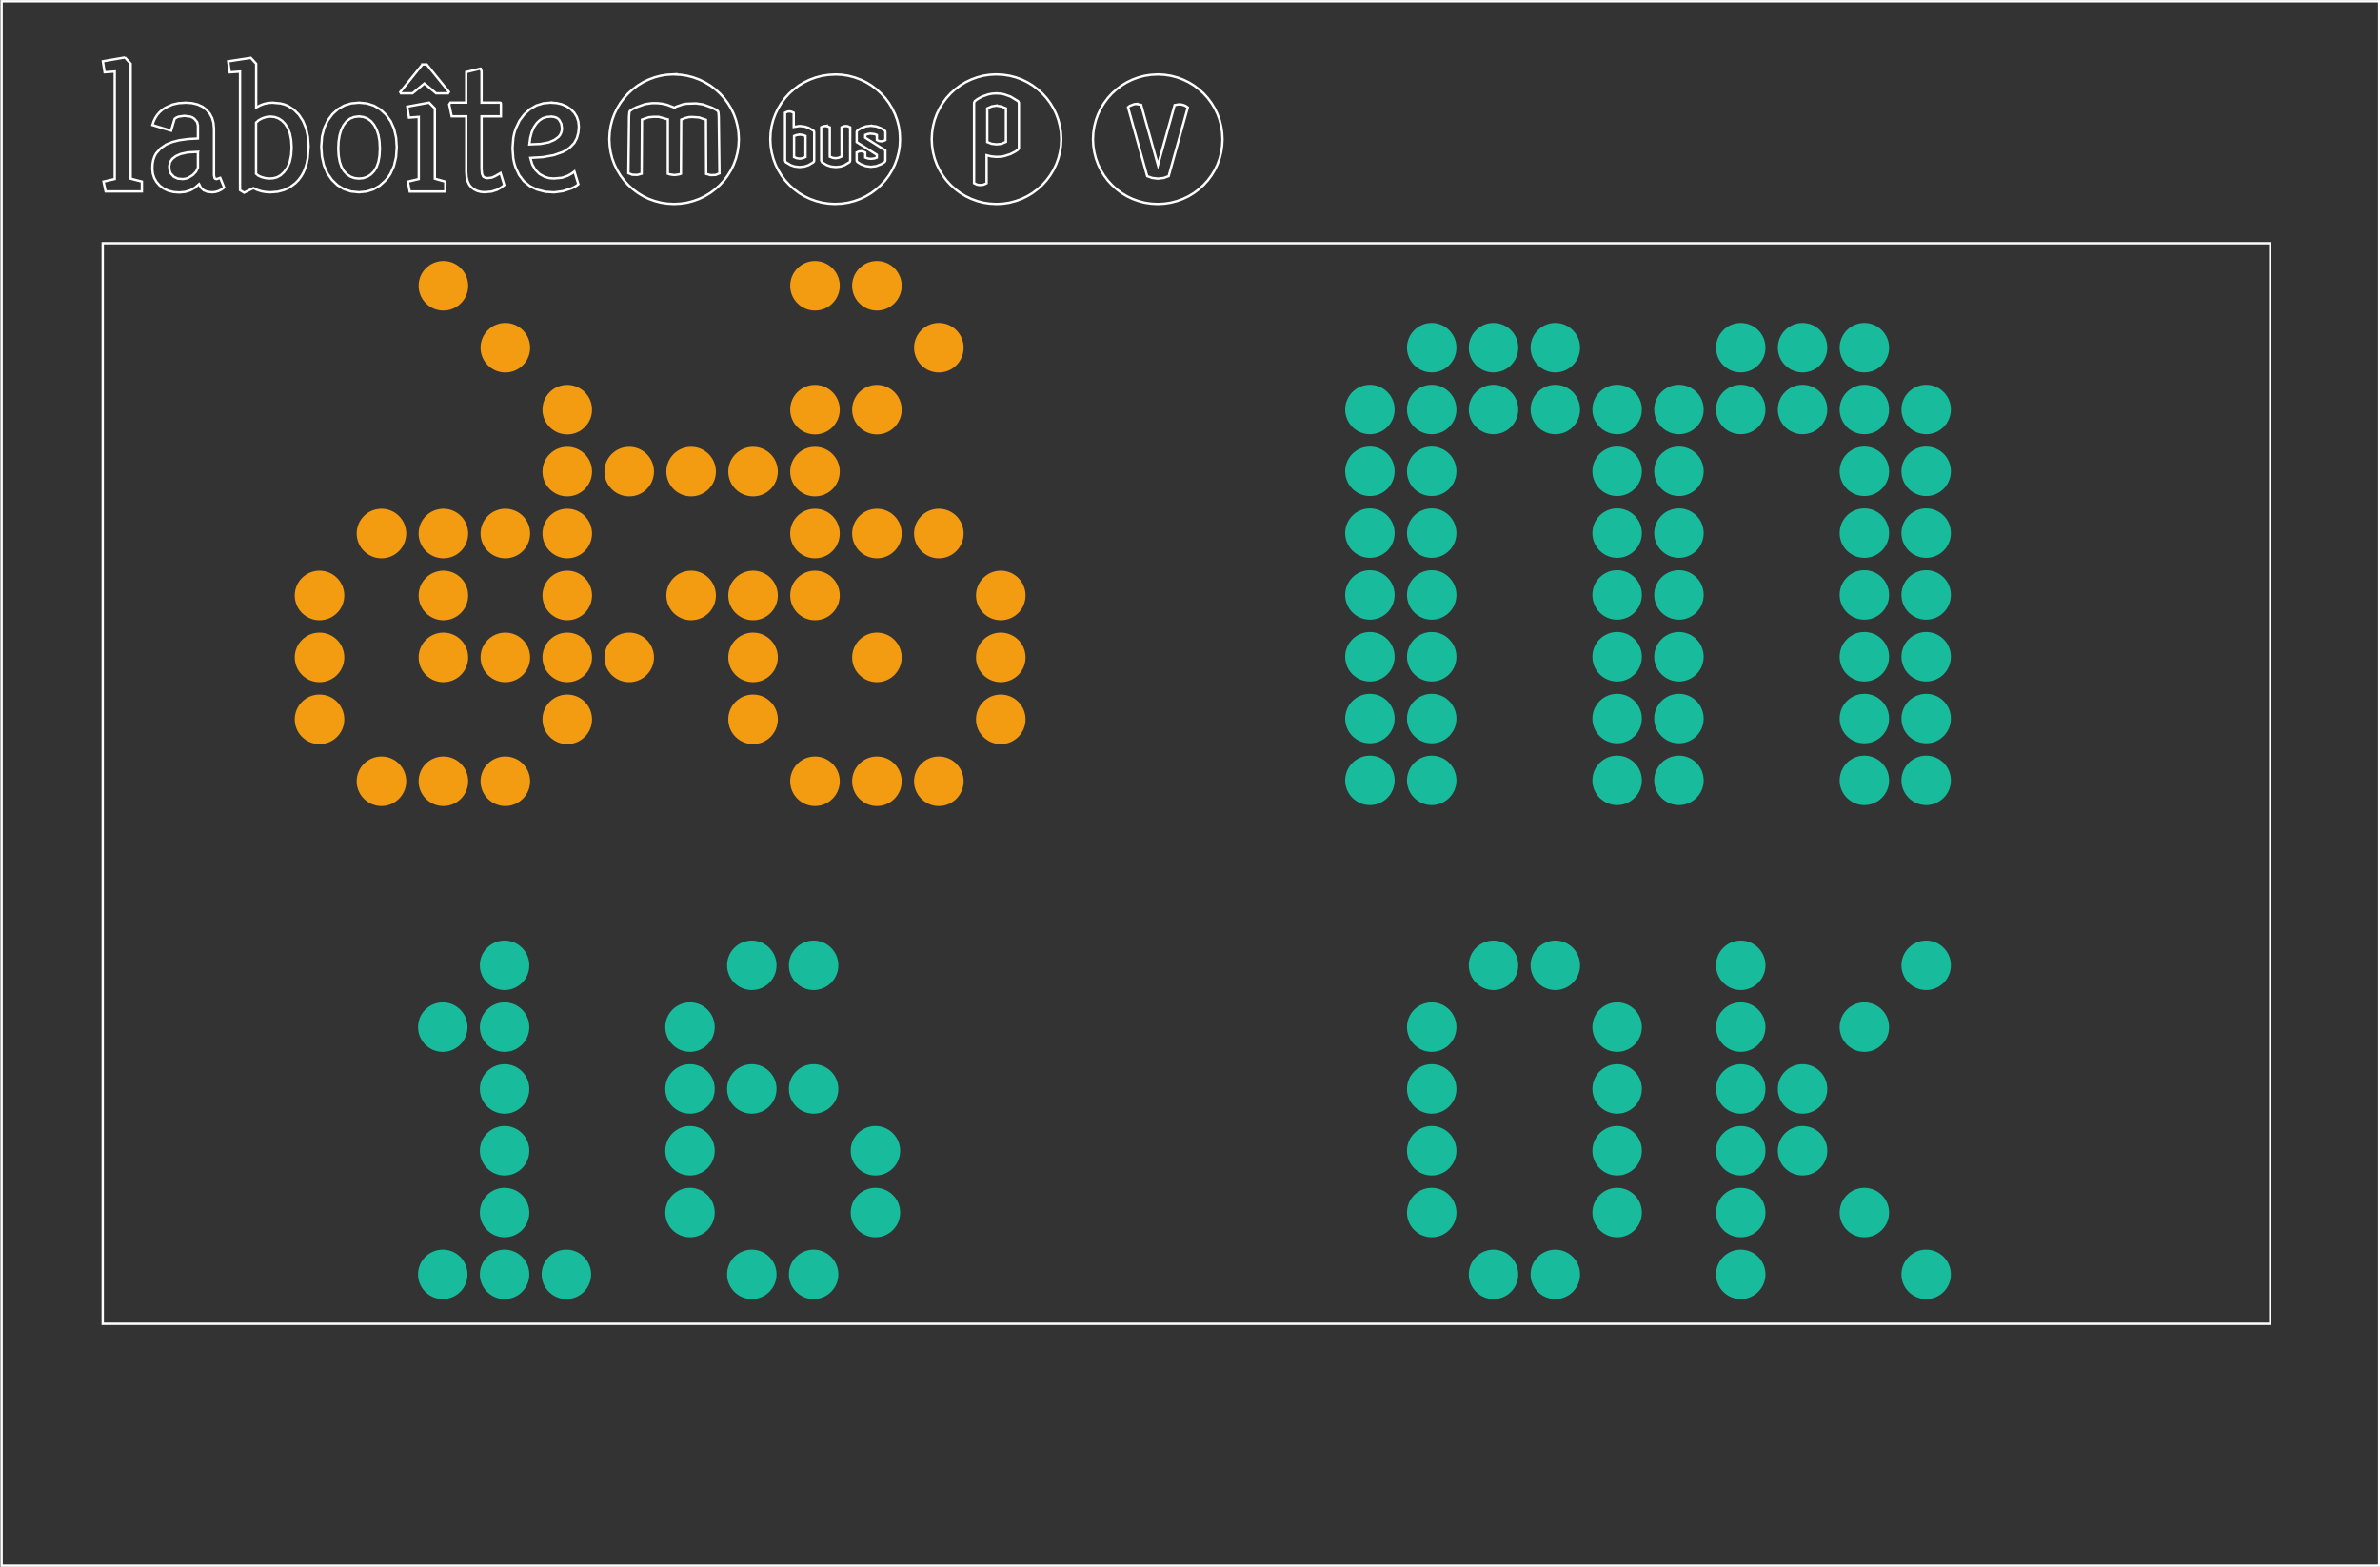 <?xml version="1.0" encoding="UTF-8" standalone="no"?>
<!-- Created with Inkscape (http://www.inkscape.org/) -->

<svg
   xmlns:dc="http://purl.org/dc/elements/1.1/"
   xmlns:cc="http://creativecommons.org/ns#"
   xmlns:rdf="http://www.w3.org/1999/02/22-rdf-syntax-ns#"
   xmlns:svg="http://www.w3.org/2000/svg"
   xmlns="http://www.w3.org/2000/svg"
   xmlns:sodipodi="http://sodipodi.sourceforge.net/DTD/sodipodi-0.dtd"
   xmlns:inkscape="http://www.inkscape.org/namespaces/inkscape"
   width="54.337mm"
   height="35.775mm"
   viewBox="0 0 192.532 126.761"
   id="svg2"
   version="1.1"
   inkscape:version="0.91 r13725"
   sodipodi:docname="laboite_specs.svg">
  <rect x="0" y="0" width="192.532" height="126.761" fill="#333333" stroke="none"/>
  <defs
     id="defs4" />
  <sodipodi:namedview
     id="base"
     pagecolor="#ffffff"
     bordercolor="#666666"
     borderopacity="1.0"
     inkscape:pageopacity="0.0"
     inkscape:pageshadow="2"
     inkscape:zoom="2.8779246"
     inkscape:cx="72.84954"
     inkscape:cy="62.286071"
     inkscape:document-units="px"
     inkscape:current-layer="g10619"
     showgrid="false"
     showguides="false"
     inkscape:window-width="1440"
     inkscape:window-height="785"
     inkscape:window-x="0"
     inkscape:window-y="1"
     inkscape:window-maximized="1"
     fit-margin-top="0"
     fit-margin-left="0"
     fit-margin-right="0"
     fit-margin-bottom="0">
    <inkscape:grid
       type="xygrid"
       id="grid4237"
       originx="-90.051"
       originy="-763.524" />
  </sodipodi:namedview>
  <g
     inkscape:label="Calque 1"
     inkscape:groupmode="layer"
     id="layer1"
     transform="translate(-90.051,-162.078)">
    <g
       id="g9089"
       transform="translate(40.573,-15.837)">
      <circle
         style="opacity:1;fill:#18bc9c;fill-opacity:1;stroke:none;stroke-opacity:1"
         id="circle6021"
         cx="190.297"
         cy="211.043"
         r="2" />
      <circle
         style="opacity:1;fill:#18bc9c;fill-opacity:1;stroke:none;stroke-opacity:1"
         id="circle6025"
         cx="165.297"
         cy="216.043"
         r="2" />
      <circle
         r="2"
         cy="211.043"
         cx="195.297"
         id="circle6051"
         style="opacity:1;fill:#18bc9c;fill-opacity:1;stroke:none;stroke-opacity:1" />
      <circle
         style="opacity:1;fill:#18bc9c;fill-opacity:1;stroke:none;stroke-opacity:1"
         id="circle6061"
         cx="180.297"
         cy="216.043"
         r="2" />
      <circle
         r="2"
         cy="216.043"
         cx="185.297"
         id="circle6063"
         style="opacity:1;fill:#18bc9c;fill-opacity:1;stroke:none;stroke-opacity:1" />
      <circle
         r="2"
         cy="216.043"
         cx="200.297"
         id="circle6069"
         style="opacity:1;fill:#18bc9c;fill-opacity:1;stroke:none;stroke-opacity:1" />
      <circle
         style="opacity:1;fill:#18bc9c;fill-opacity:1;stroke:none;stroke-opacity:1"
         id="circle6071"
         cx="205.297"
         cy="216.043"
         r="2" />
      <circle
         r="2"
         cy="211.043"
         cx="180.297"
         id="circle6093"
         style="opacity:1;fill:#18bc9c;fill-opacity:1;stroke:none;stroke-opacity:1" />
      <circle
         style="opacity:1;fill:#18bc9c;fill-opacity:1;stroke:none;stroke-opacity:1"
         id="circle6095"
         cx="185.297"
         cy="211.043"
         r="2" />
      <circle
         r="2"
         cy="211.043"
         cx="200.297"
         id="circle6097"
         style="opacity:1;fill:#18bc9c;fill-opacity:1;stroke:none;stroke-opacity:1" />
      <circle
         r="2"
         cy="211.043"
         cx="205.297"
         id="circle6099"
         style="opacity:1;fill:#18bc9c;fill-opacity:1;stroke:none;stroke-opacity:1" />
      <circle
         style="opacity:1;fill:#18bc9c;fill-opacity:1;stroke:none;stroke-opacity:1"
         id="circle6107"
         cx="160.297"
         cy="216.043"
         r="2" />
      <circle
         r="2"
         cy="236.043"
         cx="160.297"
         id="circle6229"
         style="opacity:1;fill:#18bc9c;fill-opacity:1;stroke:none;stroke-opacity:1" />
      <circle
         style="opacity:1;fill:#18bc9c;fill-opacity:1;stroke:none;stroke-opacity:1"
         id="circle6231"
         cx="165.297"
         cy="236.043"
         r="2" />
      <circle
         r="2"
         cy="231.043"
         cx="180.297"
         id="circle6257"
         style="opacity:1;fill:#18bc9c;fill-opacity:1;stroke:none;stroke-opacity:1" />
      <circle
         r="2"
         cy="231.043"
         cx="185.297"
         id="circle6259"
         style="opacity:1;fill:#18bc9c;fill-opacity:1;stroke:none;stroke-opacity:1" />
      <circle
         r="2"
         cy="236.043"
         cx="185.297"
         id="circle6265"
         style="opacity:1;fill:#18bc9c;fill-opacity:1;stroke:none;stroke-opacity:1" />
      <circle
         style="opacity:1;fill:#18bc9c;fill-opacity:1;stroke:none;stroke-opacity:1"
         id="circle6271"
         cx="200.297"
         cy="236.043"
         r="2" />
      <circle
         style="opacity:1;fill:#18bc9c;fill-opacity:1;stroke:none;stroke-opacity:1"
         id="circle6273"
         cx="205.297"
         cy="236.043"
         r="2" />
      <circle
         r="2"
         cy="221.043"
         cx="160.297"
         id="circle6277"
         style="opacity:1;fill:#18bc9c;fill-opacity:1;stroke:none;stroke-opacity:1" />
      <circle
         style="opacity:1;fill:#18bc9c;fill-opacity:1;stroke:none;stroke-opacity:1"
         id="circle6279"
         cx="165.297"
         cy="221.043"
         r="2" />
      <circle
         style="opacity:1;fill:#18bc9c;fill-opacity:1;stroke:none;stroke-opacity:1"
         id="circle6307"
         cx="200.297"
         cy="231.043"
         r="2" />
      <circle
         style="opacity:1;fill:#18bc9c;fill-opacity:1;stroke:none;stroke-opacity:1"
         id="circle6309"
         cx="205.297"
         cy="231.043"
         r="2" />
      <circle
         style="opacity:1;fill:#18bc9c;fill-opacity:1;stroke:none;stroke-opacity:1"
         id="circle6349"
         cx="160.297"
         cy="241.043"
         r="2" />
      <circle
         style="opacity:1;fill:#18bc9c;fill-opacity:1;stroke:none;stroke-opacity:1"
         id="circle6351"
         cx="165.297"
         cy="241.043"
         r="2" />
      <circle
         style="opacity:1;fill:#18bc9c;fill-opacity:1;stroke:none;stroke-opacity:1"
         id="circle6391"
         cx="180.297"
         cy="236.043"
         r="2" />
      <circle
         style="opacity:1;fill:#18bc9c;fill-opacity:1;stroke:none;stroke-opacity:1"
         id="circle6587"
         cx="195.297"
         cy="206.043"
         r="2" />
      <circle
         r="2"
         cy="206.043"
         cx="200.297"
         id="circle6589"
         style="opacity:1;fill:#18bc9c;fill-opacity:1;stroke:none;stroke-opacity:1" />
      <circle
         style="opacity:1;fill:#18bc9c;fill-opacity:1;stroke:none;stroke-opacity:1"
         id="circle6607"
         cx="165.297"
         cy="206.043"
         r="2" />
      <circle
         r="2"
         cy="211.043"
         cx="160.297"
         id="circle6621"
         style="opacity:1;fill:#18bc9c;fill-opacity:1;stroke:none;stroke-opacity:1" />
      <circle
         r="2"
         cy="206.043"
         cx="170.297"
         id="circle6645"
         style="opacity:1;fill:#18bc9c;fill-opacity:1;stroke:none;stroke-opacity:1" />
      <circle
         style="opacity:1;fill:#18bc9c;fill-opacity:1;stroke:none;stroke-opacity:1"
         id="circle6647"
         cx="175.297"
         cy="206.043"
         r="2" />
      <circle
         r="2"
         cy="206.043"
         cx="190.297"
         id="circle6653"
         style="opacity:1;fill:#18bc9c;fill-opacity:1;stroke:none;stroke-opacity:1" />
      <circle
         r="2"
         cy="211.043"
         cx="165.297"
         id="circle6659"
         style="opacity:1;fill:#18bc9c;fill-opacity:1;stroke:none;stroke-opacity:1" />
      <circle
         style="opacity:1;fill:#18bc9c;fill-opacity:1;stroke:none;stroke-opacity:1"
         id="circle6661"
         cx="170.297"
         cy="211.043"
         r="2" />
      <circle
         r="2"
         cy="211.043"
         cx="175.297"
         id="circle6663"
         style="opacity:1;fill:#18bc9c;fill-opacity:1;stroke:none;stroke-opacity:1" />
      <circle
         r="2"
         cy="221.043"
         cx="180.297"
         id="circle6681"
         style="opacity:1;fill:#18bc9c;fill-opacity:1;stroke:none;stroke-opacity:1" />
      <circle
         style="opacity:1;fill:#18bc9c;fill-opacity:1;stroke:none;stroke-opacity:1"
         id="circle6683"
         cx="185.297"
         cy="221.043"
         r="2" />
      <circle
         r="2"
         cy="221.043"
         cx="200.297"
         id="circle6689"
         style="opacity:1;fill:#18bc9c;fill-opacity:1;stroke:none;stroke-opacity:1" />
      <circle
         style="opacity:1;fill:#18bc9c;fill-opacity:1;stroke:none;stroke-opacity:1"
         id="circle6693"
         cx="160.297"
         cy="226.043"
         r="2" />
      <circle
         r="2"
         cy="221.043"
         cx="205.297"
         id="circle6707"
         style="opacity:1;fill:#18bc9c;fill-opacity:1;stroke:none;stroke-opacity:1" />
      <circle
         r="2"
         cy="226.043"
         cx="165.297"
         id="circle6713"
         style="opacity:1;fill:#18bc9c;fill-opacity:1;stroke:none;stroke-opacity:1" />
      <circle
         r="2"
         cy="226.043"
         cx="180.297"
         id="circle6719"
         style="opacity:1;fill:#18bc9c;fill-opacity:1;stroke:none;stroke-opacity:1" />
      <circle
         r="2"
         cy="226.043"
         cx="200.297"
         id="circle6721"
         style="opacity:1;fill:#18bc9c;fill-opacity:1;stroke:none;stroke-opacity:1" />
      <circle
         r="2"
         cy="226.043"
         cx="205.297"
         id="circle6723"
         style="opacity:1;fill:#18bc9c;fill-opacity:1;stroke:none;stroke-opacity:1" />
      <circle
         style="opacity:1;fill:#18bc9c;fill-opacity:1;stroke:none;stroke-opacity:1"
         id="circle6747"
         cx="180.297"
         cy="241.043"
         r="2" />
      <circle
         r="2"
         cy="226.043"
         cx="185.297"
         id="circle6759"
         style="opacity:1;fill:#18bc9c;fill-opacity:1;stroke:none;stroke-opacity:1" />
      <circle
         r="2"
         cy="231.043"
         cx="160.297"
         id="circle6773"
         style="opacity:1;fill:#18bc9c;fill-opacity:1;stroke:none;stroke-opacity:1" />
      <circle
         r="2"
         cy="231.043"
         cx="165.297"
         id="circle6775"
         style="opacity:1;fill:#18bc9c;fill-opacity:1;stroke:none;stroke-opacity:1" />
      <circle
         style="opacity:1;fill:#18bc9c;fill-opacity:1;stroke:none;stroke-opacity:1"
         id="circle6785"
         cx="185.297"
         cy="241.043"
         r="2" />
      <circle
         style="opacity:1;fill:#18bc9c;fill-opacity:1;stroke:none;stroke-opacity:1"
         id="circle6791"
         cx="200.297"
         cy="241.043"
         r="2" />
      <circle
         style="opacity:1;fill:#18bc9c;fill-opacity:1;stroke:none;stroke-opacity:1"
         id="circle6795"
         cx="205.297"
         cy="241.043"
         r="2" />
    </g>
    <g
       id="g9347"
       transform="matrix(1.002,0,0,1.002,25.422,-21.257)">
      <circle
         r="2"
         cy="206.043"
         cx="135.297"
         id="circle6015"
         style="opacity:1;fill:#f39c12;fill-opacity:1;stroke:none;stroke-opacity:1" />
      <circle
         style="opacity:1;fill:#f39c12;fill-opacity:1;stroke:none;stroke-opacity:1"
         id="circle6033"
         cx="100.297"
         cy="206.043"
         r="2" />
      <circle
         style="opacity:1;fill:#f39c12;fill-opacity:1;stroke:none;stroke-opacity:1"
         id="circle6081"
         cx="130.297"
         cy="206.043"
         r="2" />
      <circle
         style="opacity:1;fill:#f39c12;fill-opacity:1;stroke:none;stroke-opacity:1"
         id="circle6087"
         cx="105.297"
         cy="211.043"
         r="2" />
      <circle
         style="opacity:1;fill:#f39c12;fill-opacity:1;stroke:none;stroke-opacity:1"
         id="circle6109"
         cx="120.297"
         cy="221.043"
         r="2" />
      <circle
         r="2"
         cy="221.043"
         cx="125.297"
         id="circle6111"
         style="opacity:1;fill:#f39c12;fill-opacity:1;stroke:none;stroke-opacity:1" />
      <circle
         r="2"
         cy="221.043"
         cx="130.297"
         id="circle6113"
         style="opacity:1;fill:#f39c12;fill-opacity:1;stroke:none;stroke-opacity:1" />
      <circle
         style="opacity:1;fill:#f39c12;fill-opacity:1;stroke:none;stroke-opacity:1"
         id="circle6219"
         cx="95.297"
         cy="226.043"
         r="2" />
      <circle
         r="2"
         cy="226.043"
         cx="100.297"
         id="circle6221"
         style="opacity:1;fill:#f39c12;fill-opacity:1;stroke:none;stroke-opacity:1" />
      <circle
         style="opacity:1;fill:#f39c12;fill-opacity:1;stroke:none;stroke-opacity:1"
         id="circle6223"
         cx="135.297"
         cy="226.043"
         r="2" />
      <circle
         r="2"
         cy="231.043"
         cx="90.297"
         id="circle6225"
         style="opacity:1;fill:#f39c12;fill-opacity:1;stroke:none;stroke-opacity:1" />
      <circle
         style="opacity:1;fill:#f39c12;fill-opacity:1;stroke:none;stroke-opacity:1"
         id="circle6241"
         cx="105.297"
         cy="226.043"
         r="2" />
      <circle
         r="2"
         cy="226.043"
         cx="110.297"
         id="circle6243"
         style="opacity:1;fill:#f39c12;fill-opacity:1;stroke:none;stroke-opacity:1" />
      <circle
         style="opacity:1;fill:#f39c12;fill-opacity:1;stroke:none;stroke-opacity:1"
         id="circle6249"
         cx="140.297"
         cy="226.043"
         r="2" />
      <circle
         style="opacity:1;fill:#f39c12;fill-opacity:1;stroke:none;stroke-opacity:1"
         id="circle6289"
         cx="130.297"
         cy="226.043"
         r="2" />
      <circle
         style="opacity:1;fill:#f39c12;fill-opacity:1;stroke:none;stroke-opacity:1"
         id="circle6301"
         cx="100.297"
         cy="231.043"
         r="2" />
      <circle
         r="2"
         cy="231.043"
         cx="110.297"
         id="circle6305"
         style="opacity:1;fill:#f39c12;fill-opacity:1;stroke:none;stroke-opacity:1" />
      <circle
         r="2"
         cy="241.043"
         cx="125.297"
         id="circle6313"
         style="opacity:1;fill:#f39c12;fill-opacity:1;stroke:none;stroke-opacity:1" />
      <circle
         r="2"
         cy="241.043"
         cx="145.297"
         id="circle6325"
         style="opacity:1;fill:#f39c12;fill-opacity:1;stroke:none;stroke-opacity:1" />
      <circle
         r="2"
         cy="246.043"
         cx="95.297"
         id="circle6329"
         style="opacity:1;fill:#f39c12;fill-opacity:1;stroke:none;stroke-opacity:1" />
      <circle
         style="opacity:1;fill:#f39c12;fill-opacity:1;stroke:none;stroke-opacity:1"
         id="circle6331"
         cx="140.297"
         cy="246.043"
         r="2" />
      <circle
         r="2"
         cy="246.043"
         cx="100.297"
         id="circle6355"
         style="opacity:1;fill:#f39c12;fill-opacity:1;stroke:none;stroke-opacity:1" />
      <circle
         r="2"
         cy="246.043"
         cx="105.297"
         id="circle6357"
         style="opacity:1;fill:#f39c12;fill-opacity:1;stroke:none;stroke-opacity:1" />
      <circle
         r="2"
         cy="246.043"
         cx="130.297"
         id="circle6403"
         style="opacity:1;fill:#f39c12;fill-opacity:1;stroke:none;stroke-opacity:1" />
      <circle
         style="opacity:1;fill:#f39c12;fill-opacity:1;stroke:none;stroke-opacity:1"
         id="circle6405"
         cx="135.297"
         cy="246.043"
         r="2" />
      <circle
         r="2"
         cy="216.043"
         cx="130.297"
         id="circle6625"
         style="opacity:1;fill:#f39c12;fill-opacity:1;stroke:none;stroke-opacity:1" />
      <circle
         r="2"
         cy="216.043"
         cx="135.297"
         id="circle6627"
         style="opacity:1;fill:#f39c12;fill-opacity:1;stroke:none;stroke-opacity:1" />
      <circle
         style="opacity:1;fill:#f39c12;fill-opacity:1;stroke:none;stroke-opacity:1"
         id="circle6641"
         cx="110.297"
         cy="221.043"
         r="2" />
      <circle
         r="2"
         cy="221.043"
         cx="115.297"
         id="circle6643"
         style="opacity:1;fill:#f39c12;fill-opacity:1;stroke:none;stroke-opacity:1" />
      <circle
         style="opacity:1;fill:#f39c12;fill-opacity:1;stroke:none;stroke-opacity:1"
         id="circle6657"
         cx="140.297"
         cy="211.043"
         r="2" />
      <circle
         style="opacity:1;fill:#f39c12;fill-opacity:1;stroke:none;stroke-opacity:1"
         id="circle6669"
         cx="110.297"
         cy="216.043"
         r="2" />
      <circle
         style="opacity:1;fill:#f39c12;fill-opacity:1;stroke:none;stroke-opacity:1"
         id="circle6725"
         cx="120.297"
         cy="231.043"
         r="2" />
      <circle
         style="opacity:1;fill:#f39c12;fill-opacity:1;stroke:none;stroke-opacity:1"
         id="circle6729"
         cx="90.297"
         cy="236.043"
         r="2" />
      <circle
         r="2"
         cy="236.043"
         cx="100.297"
         id="circle6733"
         style="opacity:1;fill:#f39c12;fill-opacity:1;stroke:none;stroke-opacity:1" />
      <circle
         style="opacity:1;fill:#f39c12;fill-opacity:1;stroke:none;stroke-opacity:1"
         id="circle6735"
         cx="105.297"
         cy="236.043"
         r="2" />
      <circle
         r="2"
         cy="241.043"
         cx="110.297"
         id="circle6743"
         style="opacity:1;fill:#f39c12;fill-opacity:1;stroke:none;stroke-opacity:1" />
      <circle
         style="opacity:1;fill:#f39c12;fill-opacity:1;stroke:none;stroke-opacity:1"
         id="circle6763"
         cx="125.297"
         cy="231.043"
         r="2" />
      <circle
         r="2"
         cy="231.043"
         cx="130.297"
         id="circle6765"
         style="opacity:1;fill:#f39c12;fill-opacity:1;stroke:none;stroke-opacity:1" />
      <circle
         style="opacity:1;fill:#f39c12;fill-opacity:1;stroke:none;stroke-opacity:1"
         id="circle6771"
         cx="145.297"
         cy="231.043"
         r="2" />
      <circle
         r="2"
         cy="236.043"
         cx="110.297"
         id="circle6779"
         style="opacity:1;fill:#f39c12;fill-opacity:1;stroke:none;stroke-opacity:1" />
      <circle
         r="2"
         cy="236.043"
         cx="115.297"
         id="circle6781"
         style="opacity:1;fill:#f39c12;fill-opacity:1;stroke:none;stroke-opacity:1" />
      <circle
         style="opacity:1;fill:#f39c12;fill-opacity:1;stroke:none;stroke-opacity:1"
         id="circle6793"
         cx="125.297"
         cy="236.043"
         r="2" />
      <circle
         r="2"
         cy="236.043"
         cx="135.297"
         id="circle6813"
         style="opacity:1;fill:#f39c12;fill-opacity:1;stroke:none;stroke-opacity:1" />
      <circle
         r="2"
         cy="236.043"
         cx="145.297"
         id="circle6853"
         style="opacity:1;fill:#f39c12;fill-opacity:1;stroke:none;stroke-opacity:1" />
      <circle
         r="2"
         cy="241.043"
         cx="90.297"
         id="circle6861"
         style="opacity:1;fill:#f39c12;fill-opacity:1;stroke:none;stroke-opacity:1" />
    </g>
    <g
       id="g9727"
       transform="translate(115.573,-25.877)">
      <circle
         style="opacity:1;fill:#18bc9c;fill-opacity:1;stroke:none;stroke-opacity:1"
         id="circle7535"
         cx="100.297"
         cy="266.043"
         r="2" />
      <circle
         style="opacity:1;fill:#18bc9c;fill-opacity:1;stroke:none;stroke-opacity:1"
         id="circle7567"
         cx="130.297"
         cy="266.043"
         r="2" />
      <circle
         style="opacity:1;fill:#18bc9c;fill-opacity:1;stroke:none;stroke-opacity:1"
         id="circle7575"
         cx="90.297"
         cy="271.043"
         r="2" />
      <circle
         r="2"
         cy="271.043"
         cx="105.297"
         id="circle7581"
         style="opacity:1;fill:#18bc9c;fill-opacity:1;stroke:none;stroke-opacity:1" />
      <circle
         style="opacity:1;fill:#18bc9c;fill-opacity:1;stroke:none;stroke-opacity:1"
         id="circle7585"
         cx="115.297"
         cy="271.043"
         r="2" />
      <circle
         style="opacity:1;fill:#18bc9c;fill-opacity:1;stroke:none;stroke-opacity:1"
         id="circle7609"
         cx="95.297"
         cy="266.043"
         r="2" />
      <circle
         r="2"
         cy="266.043"
         cx="115.297"
         id="circle7613"
         style="opacity:1;fill:#18bc9c;fill-opacity:1;stroke:none;stroke-opacity:1" />
      <circle
         r="2"
         cy="281.043"
         cx="120.297"
         id="circle7667"
         style="opacity:1;fill:#18bc9c;fill-opacity:1;stroke:none;stroke-opacity:1" />
      <circle
         r="2"
         cy="286.043"
         cx="90.297"
         id="circle7671"
         style="opacity:1;fill:#18bc9c;fill-opacity:1;stroke:none;stroke-opacity:1" />
      <circle
         r="2"
         cy="286.043"
         cx="105.297"
         id="circle7677"
         style="opacity:1;fill:#18bc9c;fill-opacity:1;stroke:none;stroke-opacity:1" />
      <circle
         r="2"
         cy="291.043"
         cx="95.297"
         id="circle7679"
         style="opacity:1;fill:#18bc9c;fill-opacity:1;stroke:none;stroke-opacity:1" />
      <circle
         style="opacity:1;fill:#18bc9c;fill-opacity:1;stroke:none;stroke-opacity:1"
         id="circle7681"
         cx="100.297"
         cy="291.043"
         r="2" />
      <circle
         style="opacity:1;fill:#18bc9c;fill-opacity:1;stroke:none;stroke-opacity:1"
         id="circle7687"
         cx="115.297"
         cy="291.043"
         r="2" />
      <circle
         style="opacity:1;fill:#18bc9c;fill-opacity:1;stroke:none;stroke-opacity:1"
         id="circle7723"
         cx="115.297"
         cy="286.043"
         r="2" />
      <circle
         r="2"
         cy="286.043"
         cx="125.297"
         id="circle7735"
         style="opacity:1;fill:#18bc9c;fill-opacity:1;stroke:none;stroke-opacity:1" />
      <circle
         style="opacity:1;fill:#18bc9c;fill-opacity:1;stroke:none;stroke-opacity:1"
         id="circle7933"
         cx="125.297"
         cy="271.043"
         r="2" />
      <circle
         r="2"
         cy="276.043"
         cx="90.297"
         id="circle7937"
         style="opacity:1;fill:#18bc9c;fill-opacity:1;stroke:none;stroke-opacity:1" />
      <circle
         r="2"
         cy="276.043"
         cx="105.297"
         id="circle7943"
         style="opacity:1;fill:#18bc9c;fill-opacity:1;stroke:none;stroke-opacity:1" />
      <circle
         r="2"
         cy="281.043"
         cx="105.297"
         id="circle7951"
         style="opacity:1;fill:#18bc9c;fill-opacity:1;stroke:none;stroke-opacity:1" />
      <circle
         style="opacity:1;fill:#18bc9c;fill-opacity:1;stroke:none;stroke-opacity:1"
         id="circle7957"
         cx="130.297"
         cy="291.043"
         r="2" />
      <circle
         r="2"
         cy="276.043"
         cx="115.297"
         id="circle7963"
         style="opacity:1;fill:#18bc9c;fill-opacity:1;stroke:none;stroke-opacity:1" />
      <circle
         style="opacity:1;fill:#18bc9c;fill-opacity:1;stroke:none;stroke-opacity:1"
         id="circle7965"
         cx="120.297"
         cy="276.043"
         r="2" />
      <circle
         r="2"
         cy="281.043"
         cx="90.297"
         id="circle7975"
         style="opacity:1;fill:#18bc9c;fill-opacity:1;stroke:none;stroke-opacity:1" />
      <circle
         r="2"
         cy="281.043"
         cx="115.297"
         id="circle7979"
         style="opacity:1;fill:#18bc9c;fill-opacity:1;stroke:none;stroke-opacity:1" />
    </g>
    <g
       id="g9420"
       transform="translate(-16.2,154.735)">
      <circle
         r="2"
         cy="85.431"
         cx="147.069"
         id="circle9147"
         style="opacity:1;fill:#18bc9c;fill-opacity:1;stroke:none;stroke-opacity:1" />
      <circle
         r="2"
         cy="90.431"
         cx="142.069"
         id="circle9149"
         style="opacity:1;fill:#18bc9c;fill-opacity:1;stroke:none;stroke-opacity:1" />
      <circle
         style="opacity:1;fill:#18bc9c;fill-opacity:1;stroke:none;stroke-opacity:1"
         id="circle9151"
         cx="147.069"
         cy="90.431"
         r="2" />
      <circle
         r="2"
         cy="95.431"
         cx="147.069"
         id="circle9153"
         style="opacity:1;fill:#18bc9c;fill-opacity:1;stroke:none;stroke-opacity:1" />
      <circle
         style="opacity:1;fill:#18bc9c;fill-opacity:1;stroke:none;stroke-opacity:1"
         id="circle9155"
         cx="147.069"
         cy="100.431"
         r="2" />
      <circle
         style="opacity:1;fill:#18bc9c;fill-opacity:1;stroke:none;stroke-opacity:1"
         id="circle9157"
         cx="147.069"
         cy="105.431"
         r="2" />
      <circle
         style="opacity:1;fill:#18bc9c;fill-opacity:1;stroke:none;stroke-opacity:1"
         id="circle9159"
         cx="142.069"
         cy="110.431"
         r="2" />
      <circle
         r="2"
         cy="110.431"
         cx="147.069"
         id="circle9161"
         style="opacity:1;fill:#18bc9c;fill-opacity:1;stroke:none;stroke-opacity:1" />
      <circle
         style="opacity:1;fill:#18bc9c;fill-opacity:1;stroke:none;stroke-opacity:1"
         id="circle9163"
         cx="152.069"
         cy="110.431"
         r="2" />
      <circle
         r="2"
         cy="85.431"
         cx="167.069"
         id="circle9213"
         style="opacity:1;fill:#18bc9c;fill-opacity:1;stroke:none;stroke-opacity:1" />
      <circle
         style="opacity:1;fill:#18bc9c;fill-opacity:1;stroke:none;stroke-opacity:1"
         id="circle9215"
         cx="172.069"
         cy="85.431"
         r="2" />
      <circle
         r="2"
         cy="90.431"
         cx="162.069"
         id="circle9219"
         style="opacity:1;fill:#18bc9c;fill-opacity:1;stroke:none;stroke-opacity:1" />
      <circle
         style="opacity:1;fill:#18bc9c;fill-opacity:1;stroke:none;stroke-opacity:1"
         id="circle9225"
         cx="162.069"
         cy="95.431"
         r="2" />
      <circle
         r="2"
         cy="95.431"
         cx="167.069"
         id="circle9227"
         style="opacity:1;fill:#18bc9c;fill-opacity:1;stroke:none;stroke-opacity:1" />
      <circle
         style="opacity:1;fill:#18bc9c;fill-opacity:1;stroke:none;stroke-opacity:1"
         id="circle9229"
         cx="172.069"
         cy="95.431"
         r="2" />
      <circle
         r="2"
         cy="100.431"
         cx="162.069"
         id="circle9233"
         style="opacity:1;fill:#18bc9c;fill-opacity:1;stroke:none;stroke-opacity:1" />
      <circle
         style="opacity:1;fill:#18bc9c;fill-opacity:1;stroke:none;stroke-opacity:1"
         id="circle9235"
         cx="177.069"
         cy="100.431"
         r="2" />
      <circle
         r="2"
         cy="105.431"
         cx="162.069"
         id="circle9239"
         style="opacity:1;fill:#18bc9c;fill-opacity:1;stroke:none;stroke-opacity:1" />
      <circle
         style="opacity:1;fill:#18bc9c;fill-opacity:1;stroke:none;stroke-opacity:1"
         id="circle9241"
         cx="177.069"
         cy="105.431"
         r="2" />
      <circle
         r="2"
         cy="110.431"
         cx="167.069"
         id="circle9247"
         style="opacity:1;fill:#18bc9c;fill-opacity:1;stroke:none;stroke-opacity:1" />
      <circle
         style="opacity:1;fill:#18bc9c;fill-opacity:1;stroke:none;stroke-opacity:1"
         id="circle9249"
         cx="172.069"
         cy="110.431"
         r="2" />
    </g>
    <g
       id="g10619"
       transform="matrix(3.543,0,0,3.543,459.071,183.62)">
      <path
         inkscape:connector-curvature="0"
         id="path8"
         d="m -104.119,-6.052 0,0.515 0,0.385 0,4.624 0,24.672 0,4.625 0,0.384 0,0.515 1.721,0 3.158,0 3.158,0 3.158,0 3.158,0 3.158,0 3.158,0 3.158,0 3.158,0 3.158,0 3.158,0 3.158,0 3.158,0 3.158,0 3.158,0 2.64,0 0.518,0 2.714,0 0.236,0 2.246,0 0,-0.515 0,-0.384 0,-4.625 0,-24.672 0,-4.624 0,-0.385 0,-0.515 -2.246,0 -0.236,0 -2.714,0 -0.518,0 -2.64,0 -3.158,0 -3.158,0 -3.158,0 -3.158,0 -3.158,0 -3.158,0 -3.158,0 -3.158,0 -3.158,0 -3.158,0 -3.158,0 -3.158,0 -3.158,0 -3.158,0 -1.721,0 z m 2.818,1.284 0.13,0.142 0,0.153 0,1.004 0,1.469 0.256,0.066 0,0.043 0,0.182 -0.828,0 -0.039,-0.182 -0.009,-0.043 0.256,-0.058 0,-0.103 0,-1.374 0,-0.978 -0.231,0.017 -0.04,-0.251 0.507,-0.088 z m 2.873,0.009 0.122,0.133 0,0.957 0,0.029 0,0.016 0.087,-0.049 0.091,-0.035 0.096,-0.021 0.099,-0.007 0.188,0.018 0.083,0.022 8.49e-4,2.176e-4 0.077,0.031 0.136,0.086 0.112,0.111 0.004,0.003 0.097,0.149 0.07,0.17 0.042,0.193 0.014,0.214 -0.002,0.028 -0.002,0.032 -0.015,0.206 -0.023,0.119 -0.033,0.109 -0.042,0.101 -0.052,0.091 -0.061,0.082 -0.071,0.072 -0.013,0.01 -0.109,0.082 -0.13,0.062 -0.006,0.003 -0.149,0.039 -0.162,0.013 -0.108,-0.006 -0.101,-0.018 -0.094,-0.03 -0.087,-0.042 -0.017,0.009 -0.042,0.02 -0.078,0.039 -0.074,0.037 -0.071,-0.044 -0.023,-0.014 0,-0.061 0,-0.069 0,-0.019 0,-0.79 0,-0.273 0,-0.517 0,-0.031 0,-0.088 0,-0.859 -0.235,0.017 -0.036,-0.251 0.272,-0.042 0.244,-0.037 z m 3.918,0.15 0.006,0 0.092,0 0.189,0.234 0.318,0.392 -0.02,0.034 -0.272,0 -0.268,-0.225 -0.039,0.032 -0.233,0.193 -0.264,0 -0.016,-0.029 0.507,-0.63 z m 1.33,0.096 0.02,0.062 0,0.714 0.234,0 0.188,0 0.015,0.006 0.005,0.019 0,0.243 0,0.045 -0.208,0 -0.234,0 0,1.198 0.009,0.111 0.027,0.065 0.045,0.028 0.053,0.009 0.1,-0.012 0.001,0 0.077,-0.034 0.122,-0.071 0.005,0.016 0.019,0.062 0.05,0.162 0.011,0.036 -0.07,0.054 -0.096,0.054 -0.119,0.038 -0.007,0.002 -0.159,0.014 -0.084,-0.007 -0.078,-0.02 -0.071,-0.034 -0.064,-0.047 -0.052,-0.063 -0.013,-0.028 -0.024,-0.052 -0.023,-0.098 -0.004,-0.056 -0.004,-0.059 0,-1.269 -0.333,0 -0.009,-0.045 -0.048,-0.226 0.028,-0.042 0.151,0 0.21,0 0,-0.697 0.325,-0.079 z m 4.414,0.132 0.151,0.008 0.147,0.022 0.142,0.037 0.136,0.05 0.002,6.542e-4 0.128,0.062 0.073,0.044 0.049,0.029 0.114,0.086 0.04,0.036 0.065,0.059 0.096,0.105 0.085,0.114 0.075,0.122 0.062,0.129 0.004,0.01 0.046,0.126 0.036,0.142 0.022,0.147 0.008,0.151 -0.008,0.151 -0.011,0.072 -0.011,0.074 -0.036,0.142 -0.05,0.136 -0.062,0.129 -0.075,0.122 -0.061,0.083 -0.023,0.031 -0.066,0.072 -0.03,0.033 -0.105,0.095 -0.114,0.086 -0.122,0.074 -0.128,0.062 -0.002,6.432e-4 -0.136,0.049 -0.142,0.037 -0.147,0.022 -0.151,0.008 -0.151,-0.008 -0.147,-0.022 -0.142,-0.037 -0.136,-0.049 -0.129,-0.062 -0.122,-0.074 -0.113,-0.086 -0.062,-0.056 -0.043,-0.039 -0.03,-0.033 -0.055,-0.061 -0.01,-0.012 -0.085,-0.114 -0.074,-0.122 -0.062,-0.129 -0.05,-0.136 -0.036,-0.142 -0.022,-0.147 -0.008,-0.151 0.008,-0.151 0.022,-0.147 0.036,-0.142 0.046,-0.126 0.004,-0.01 0.062,-0.129 0.074,-0.122 0.085,-0.114 0.095,-0.105 0.043,-0.039 0.062,-0.056 0.113,-0.086 0.122,-0.074 0.129,-0.062 0.136,-0.05 0.142,-0.037 0.086,-0.013 0.062,-0.009 0.151,-0.008 z m 3.682,0 0.053,0.003 0.098,0.005 0.146,0.022 0.142,0.037 0.136,0.05 0.13,0.062 0.122,0.074 0.114,0.086 0.105,0.095 0.096,0.105 0.085,0.114 0.074,0.122 0.062,0.129 0.004,0.01 0.046,0.126 0.037,0.142 0.019,0.127 0.003,0.02 0.007,0.151 -0.007,0.151 -0.011,0.072 -0.012,0.074 -0.037,0.142 -0.05,0.136 -0.02,0.043 -0.042,0.086 -0.074,0.122 -0.085,0.114 -0.066,0.072 -0.03,0.033 -0.105,0.095 -0.114,0.086 -0.122,0.074 -0.13,0.062 -0.136,0.049 -0.142,0.037 -0.146,0.022 -0.098,0.005 -0.053,0.003 -0.151,-0.008 -0.147,-0.022 -0.142,-0.037 -0.136,-0.049 -0.13,-0.062 -0.122,-0.074 -0.113,-0.086 -0.105,-0.095 -0.03,-0.033 -0.066,-0.072 -0.085,-0.114 -0.074,-0.122 -0.042,-0.086 -0.02,-0.042 -0.05,-0.136 -0.026,-0.099 -0.011,-0.042 -0.012,-0.074 -0.011,-0.072 -0.002,-0.031 -0.006,-0.12 0.007,-0.151 0.004,-0.026 0.018,-0.121 0.014,-0.054 0.005,-0.02 0.018,-0.069 0.046,-0.126 0.004,-0.01 0.009,-0.019 0.053,-0.11 0.074,-0.122 0.085,-0.114 0.095,-0.105 0.098,-0.088 0.008,-0.007 0.113,-0.086 0.09,-0.054 0.032,-0.019 0.13,-0.062 0.136,-0.05 0.142,-0.037 0.147,-0.022 0.151,-0.008 z m 3.682,0 0.151,0.008 0.147,0.022 0.02,0.005 0.121,0.031 0.136,0.05 0.129,0.062 0.122,0.074 0.114,0.086 0.105,0.095 0.063,0.069 0.033,0.036 0.085,0.114 0.074,0.122 0.062,0.129 0.004,0.01 0.046,0.126 0.036,0.142 0.023,0.147 0.008,0.151 -0.008,0.151 -0.011,0.072 -0.012,0.074 -0.036,0.142 -0.05,0.136 -0.062,0.129 -0.074,0.122 -0.085,0.114 -0.033,0.036 -0.033,0.037 -0.03,0.033 -0.105,0.095 -0.114,0.086 -0.122,0.074 -0.129,0.062 -0.136,0.049 -0.121,0.032 -0.02,0.006 -0.147,0.022 -0.151,0.008 -0.151,-0.008 -0.147,-0.022 -0.142,-0.037 -0.031,-0.012 -0.105,-0.038 -0.129,-0.062 -0.122,-0.074 -0.114,-0.086 -0.105,-0.095 -0.03,-0.033 -0.066,-0.072 -0.085,-0.114 -0.074,-0.122 -0.041,-0.085 -0.021,-0.044 -0.05,-0.136 -0.036,-0.142 -0.022,-0.147 -0.008,-0.151 0.008,-0.151 0.022,-0.147 0.036,-0.142 0.046,-0.126 0.004,-0.01 0.062,-0.129 0.074,-0.122 0.085,-0.114 0.095,-0.105 0.105,-0.095 0.114,-0.086 0.122,-0.074 0.129,-0.062 0.063,-0.023 0.041,-0.015 0.031,-0.012 0.142,-0.037 0.147,-0.022 0.151,-0.008 z m 3.682,0 0.151,0.008 0.146,0.022 0.142,0.037 0.136,0.05 0.009,0.004 0.121,0.058 0.122,0.074 0.114,0.086 0.105,0.095 0.095,0.105 0.085,0.114 0.074,0.122 0.062,0.129 0.004,0.01 0.046,0.126 0.036,0.142 0.022,0.147 0.008,0.151 -0.008,0.151 -0.022,0.147 -0.036,0.142 -0.05,0.136 -0.062,0.129 -0.074,0.122 -0.085,0.114 -0.066,0.072 -0.03,0.033 -0.105,0.095 -0.114,0.086 -0.122,0.074 -0.121,0.058 -0.009,0.004 -0.136,0.049 -0.142,0.037 -0.146,0.022 -0.151,0.008 -0.151,-0.008 -0.147,-0.022 -0.141,-0.037 -0.136,-0.049 -0.129,-0.062 -0.122,-0.074 -0.113,-0.086 -0.055,-0.05 -0.05,-0.045 -0.03,-0.033 -0.066,-0.072 -0.085,-0.114 -0.074,-0.122 -0.062,-0.129 -0.05,-0.136 -0.036,-0.142 -0.012,-0.074 -0.011,-0.072 -0.008,-0.151 0.008,-0.151 0.023,-0.147 0.036,-0.142 0.046,-0.126 0.004,-0.01 0.062,-0.129 0.074,-0.122 0.085,-0.114 0.095,-0.105 0.05,-0.045 0.055,-0.05 0.113,-0.086 0.122,-0.074 0.129,-0.062 0.136,-0.05 0.141,-0.037 0.093,-0.014 0.054,-0.008 0.151,-0.008 z m -3.685,0.433 -0.095,0.006 -0.086,0.016 -0.144,0.05 -0.103,0.057 -0.04,0.03 -0.024,0.018 -0.017,0.036 0,0.268 0,1.57 0.02,0.009 0.021,0.01 0.033,0.015 0.066,0.008 0.07,-0.008 0.06,-0.024 0.002,-0.001 0.014,-0.009 0,-0.639 0.104,0.026 0.118,0.011 0.096,-0.004 0.086,-0.014 0.144,-0.047 0.104,-0.054 0.066,-0.045 0.008,-0.014 0.012,-0.022 0,-0.034 0,-0.733 0,-0.269 -0.02,-0.036 -0.17,-0.103 -0.004,-0.002 -0.14,-0.049 -0.086,-0.016 -0.095,-0.006 z m -18.517,0.212 0.149,0.01 0.13,0.031 0.112,0.051 0.093,0.071 0.074,0.087 0.009,0.018 0.044,0.082 0.032,0.113 0.006,0.077 0.005,0.048 0,0.115 0,0.045 0,0.051 0,0.258 0,0.047 0,0.041 0,0.208 0,0.183 0,0.121 0.001,0.007 0.013,0.059 0.013,0.012 0.005,0.004 0.025,0.006 0.085,-0.029 0.021,0.052 0.032,0.079 0.037,0.091 -0.065,0.047 -0.068,0.034 -0.07,0.02 -0.001,2.176e-4 -0.076,0.007 -0.105,-0.012 -0.084,-0.035 -0.062,-0.059 -0.029,-0.058 -0.013,-0.024 -0.095,0.084 -0.091,0.051 -0.016,0.009 -0.12,0.036 -0.132,0.012 -0.131,-0.01 -0.118,-0.03 -0.105,-0.049 -0.092,-0.069 -0.039,-0.045 -0.034,-0.039 -0.052,-0.091 -0.008,-0.027 -0.023,-0.072 -0.011,-0.107 0.003,-0.059 10e-4,-0.045 0.016,-0.094 0.027,-0.082 0.037,-0.071 0.091,-0.103 0.011,-0.013 0.129,-0.089 0.138,-0.057 0.167,-0.042 0.025,-0.003 0.171,-0.024 0.225,-0.012 0,-0.019 0,-0.277 -0.019,-0.079 -0.058,-0.071 -0.042,-0.031 -0.053,-0.022 -0.137,-0.018 -0.088,0.012 -0.043,0.006 -0.051,0.021 -0.041,0.029 -0.081,0.271 -0.426,-0.129 0.027,-0.083 0.036,-0.076 0.044,-0.069 0.011,-0.013 0.042,-0.049 0.062,-0.055 0.07,-0.048 0.166,-0.075 0.138,-0.031 0.155,-0.01 z m 3.966,0 0.178,0.017 0.162,0.052 0.146,0.086 0.045,0.041 0.077,0.072 0.008,0.007 0.045,0.064 0.027,0.038 0.035,0.048 0.076,0.173 0.046,0.197 0.015,0.22 -0.003,0.043 -0.013,0.187 -0.049,0.204 -0.081,0.178 -0.052,0.078 -6.56e-4,0.001 -0.061,0.073 -0.019,0.017 -0.056,0.051 -0.053,0.048 -0.143,0.084 -0.158,0.05 -0.173,0.017 -0.127,-0.013 -0.053,-0.005 -0.163,-0.053 -0.146,-0.089 -0.041,-0.039 -0.088,-0.085 -0.106,-0.152 -0.076,-0.177 -0.046,-0.201 -0.012,-0.175 -0.004,-0.051 0.011,-0.142 0.006,-0.087 0.052,-0.202 0.082,-0.173 0.101,-0.135 0.007,-0.009 0.126,-0.113 0.142,-0.081 0.159,-0.048 0.047,-0.004 0.127,-0.012 z m 1.6,0 0.13,0.133 0,0.134 0,0.045 0,1.201 0,0.223 0.239,0.067 0,0.043 0,0.129 0,0.054 -0.518,0 -0.294,0 -0.018,-0.093 -0.018,-0.09 -0.009,-0.043 0.251,-0.059 0,-0.688 0,-0.732 -0.223,0.017 -0.012,-0.074 -0.028,-0.176 0.351,-0.065 0.148,-0.027 z m 2.78,0 0.129,0.009 0.118,0.027 0.107,0.046 0.097,0.064 0.082,0.083 0.023,0.038 0.035,0.057 0.035,0.107 0.012,0.119 -0.011,0.129 -0.033,0.126 -0.061,0.116 -0.039,0.04 -0.063,0.065 -0.043,0.03 -0.007,0.005 -0.025,0.018 -0.085,0.046 -0.041,0.015 -0.162,0.057 -0.247,0.045 -0.291,0.018 0.034,0.115 0.011,0.036 0.07,0.122 0.095,0.095 0.12,0.066 0.097,0.028 0.106,0.009 0.168,-0.015 0.018,-0.001 0.134,-0.046 0.093,-0.052 0.061,-0.048 0.004,0.012 0.009,0.031 0.072,0.235 0.005,0.015 -0.06,0.046 -0.09,0.046 -0.202,0.066 -0.2,0.027 -0.198,-0.012 -0.196,-0.051 -0.163,-0.08 -0.069,-0.056 -0.008,-0.007 -0.059,-0.048 -0.108,-0.142 -0.081,-0.173 -0.03,-0.098 -0.022,-0.106 -0.016,-0.217 -0.001,-0.018 0.018,-0.239 0.023,-0.108 0.032,-0.1 0.085,-0.18 0.075,-0.1 0.034,-0.045 6.54e-4,-8.482e-4 0.129,-0.117 0.145,-0.084 0.16,-0.05 0.175,-0.017 z m 2.42,0.011 -0.119,6.557e-4 -0.153,0.022 -0.199,0.072 -0.091,0.046 -0.05,0.035 -0.004,0.003 -0.012,0.031 -0.004,0.047 -0.004,0.05 -0.015,1.292 0.038,0.015 0.048,0.02 0.118,0.004 0.099,-0.027 4.24e-4,-0.072 6.56e-4,-0.139 0.002,-0.355 0.004,-0.67 0.154,-0.053 0.112,-0.01 0.119,0.001 0.206,0.057 0,0.675 0,0.566 0.045,0.016 0.105,0.014 0.104,-0.014 0.044,-0.015 0.003,-0.566 0.004,-0.67 0.079,-0.033 0.101,-0.025 0.086,-0.002 0.144,0.011 4.25e-4,0 0.154,0.053 0.003,0.665 0.003,0.571 0.099,0.027 0.117,-0.004 0.087,-0.035 -0.007,-0.559 -0.009,-0.734 -0.004,-0.055 -0.003,-0.042 -0.012,-0.031 -0.054,-0.038 -0.091,-0.045 -0.199,-0.072 -0.086,-0.012 -0.068,-0.01 -0.215,0.007 -0.079,0.012 -0.16,0.055 -0.005,0.003 -0.035,0.021 -0.172,-0.067 -0.054,-0.012 -0.059,-0.013 -0.118,-0.012 z m 10.958,0.017 -0.058,0.006 -0.102,0.038 -0.041,0.031 0.046,0.166 0.392,1.409 0.112,0.04 0.049,0.006 0.083,0.01 0.134,-0.015 0.112,-0.042 0.332,-1.191 0.06,-0.216 0.045,-0.16 -0.041,-0.03 -0.048,-0.023 -0.016,-0.004 -0.037,-0.01 -0.057,-0.005 -0.102,0.017 -0.06,0.217 -0.321,1.153 -0.321,-1.153 -0.062,-0.223 -0.1,-0.017 z m -3.205,0.04 0.109,0.018 0.107,0.043 0,0.139 0,0.627 -0.104,0.044 -0.105,0.012 -0.115,-0.012 -0.102,-0.04 0,-0.631 0,-0.139 0.105,-0.045 0.105,-0.017 z m -4.729,0.131 -0.044,0.006 -0.054,0.024 0,0.04 0,0.226 0,0.088 0,0.006 0,0.104 0,0.141 0,0.224 0,0.176 0,0.088 0,8.481e-4 0.017,0.036 0.067,0.04 0.047,0.028 0.078,0.026 0.012,0.004 0.112,0.012 0.076,-0.008 0.035,-0.004 0.013,-0.004 0.076,-0.025 0.109,-0.064 0.019,-0.02 0.002,-0.011 0.002,-0.01 0,-0.123 0,-0.111 0,-0.03 0,-0.225 0,-0.16 -0.005,-0.021 -0.013,-0.016 -0.101,-0.058 -0.007,-0.004 -0.091,-0.03 -0.039,-0.004 -0.076,-0.009 -0.135,0.021 0,-0.036 0,-0.248 0,-0.039 -0.054,-0.024 -0.045,-0.006 z m -9.825,0.114 -0.109,0.013 -0.018,0.007 -0.078,0.031 -0.082,0.064 -0.07,0.089 -0.051,0.107 -0.037,0.125 -0.022,0.143 -0.007,0.16 4.24e-4,0.005 0.008,0.152 0.024,0.137 0.04,0.117 0.057,0.098 0.07,0.075 0.08,0.054 0.068,0.024 0.023,0.008 0.1,0.011 0.101,-0.01 0.091,-0.031 0.081,-0.052 0.072,-0.073 0.059,-0.097 0.042,-0.118 0.025,-0.14 0.008,-0.153 6.56e-4,-0.01 -0.008,-0.163 -0.024,-0.144 -0.041,-0.125 -0.057,-0.106 -0.069,-0.086 -0.081,-0.061 -0.092,-0.037 -0.104,-0.012 z m -2.022,0.004 -0.096,0.01 -0.095,0.031 -0.079,0.043 -0.059,0.053 0,0.602 0,0.567 0.047,0.04 0.075,0.035 0.092,0.025 0.091,0.009 0.088,-0.007 0.086,-0.022 0.082,-0.046 0.076,-0.071 0.008,-0.01 0.069,-0.094 0.055,-0.129 0.032,-0.153 0.009,-0.143 0.002,-0.035 -0.01,-0.168 -0.028,-0.146 -0.047,-0.125 -0.066,-0.103 -0.017,-0.017 -0.053,-0.054 -0.079,-0.051 -0.088,-0.031 -0.097,-0.01 z m 6.415,0 -0.106,0.009 -0.089,0.028 -0.074,0.047 -0.068,0.066 -0.064,0.094 -0.044,0.101 -0.005,0.012 -0.034,0.13 -0.02,0.148 0.259,-0.011 0.184,-0.035 0.129,-0.056 0.094,-0.069 0.034,-0.042 0.021,-0.041 0.003,-0.006 0.015,-0.051 0.005,-0.056 -0.015,-0.106 -0.007,-0.013 -0.039,-0.072 -0.034,-0.033 -0.041,-0.023 -0.048,-0.014 -0.055,-0.005 z m 7.298,0.209 -0.12,0.015 -0.117,0.046 -0.071,0.045 -0.014,0.016 -0.004,0.014 -0.002,0.007 0,0.007 0,0.224 0.248,0.156 0.043,0.027 0.06,0.038 0.109,0.068 -8.86e-4,0.064 -0.056,0.02 -0.052,0.006 -0.009,0.001 -0.019,0.002 -0.059,-0.007 -0.011,-0.002 -0.058,-0.021 0,-0.115 -0.054,-0.024 -0.044,-0.006 -0.044,0.006 -0.054,0.023 0,0.044 0,0.139 0.005,0.02 0.013,0.016 0.073,0.047 0.117,0.046 0.018,0.002 0.101,0.013 0.024,-0.003 0.078,-0.01 0.018,-0.002 0.01,-0.004 0.107,-0.042 0.072,-0.046 0.014,-0.017 0.005,-0.02 0,-0.23 -0.053,-0.033 -0.143,-0.09 -0.107,-0.068 -0.157,-0.099 8.86e-4,-0.064 0.057,-0.02 0.058,-0.009 0.042,0.004 0.05,0.005 0.058,0.022 0,0.115 0.054,0.025 0.044,0.005 0.044,-0.005 0.053,-0.024 0,-0.183 -0.002,-0.008 -0.003,-0.013 -0.014,-0.016 -0.071,-0.046 -0.117,-0.045 -0.096,-0.012 -0.024,-0.003 z m -1.04,0.005 -0.044,0.006 -0.054,0.023 0,0.29 0,0.041 0,0.167 0,0.094 0,0.069 0,0.089 0,0.013 0.018,0.037 0.111,0.066 0.079,0.027 0.01,0.003 0.112,0.013 0.041,-0.004 0.068,-0.007 0.013,-0.004 0.075,-0.025 0.116,-0.069 0.013,-0.016 0.005,-0.021 0,-0.101 0,-0.076 0,-0.087 0,-0.395 0,-0.077 0,-0.025 -0.054,-0.024 -0.045,-0.006 -0.044,0.006 -0.054,0.023 2.18e-4,0.051 0,0.052 6.54e-4,0.395 4.24e-4,0.17 -0.071,0.03 -0.023,0.003 -0.044,0.006 -0.065,-0.009 -0.067,-0.027 0,-0.173 0,-0.094 0,-0.402 -0.054,-0.024 -0.045,-0.006 z m -0.59,0.197 0.071,0.008 0.005,0.002 0.057,0.021 0,0.299 0,0.115 0,0.068 -0.057,0.024 -0.01,0.004 -0.062,0.009 -0.067,-0.009 -0.065,-0.027 0,-0.183 0,-0.299 0.06,-0.022 0.068,-0.008 z m -13.738,0.395 -0.232,0.012 -0.161,0.035 -0.003,0.001 -0.109,0.048 -0.083,0.064 -0.052,0.076 -0.017,0.094 0,8.482e-4 0.008,0.089 0.021,0.066 0.077,0.084 0.093,0.042 0.062,0.005 0.047,0.004 0.061,-0.007 0.061,-0.018 0.109,-0.067 0.072,-0.075 0.045,-0.092 0,-0.359 z m -2.174,2.086 10.869,0 0.695,0 14.001,0 20.692,0 3.232,0 0,24.672 -3.232,0 -46.258,0 0,-24.672 z"
         style="fill:none;stroke:#ffffff;stroke-width:0.054;stroke-linecap:square;stroke-linejoin:miter;stroke-miterlimit:4;stroke-dasharray:none;stroke-opacity:1" />
    </g>
  </g>
</svg>
